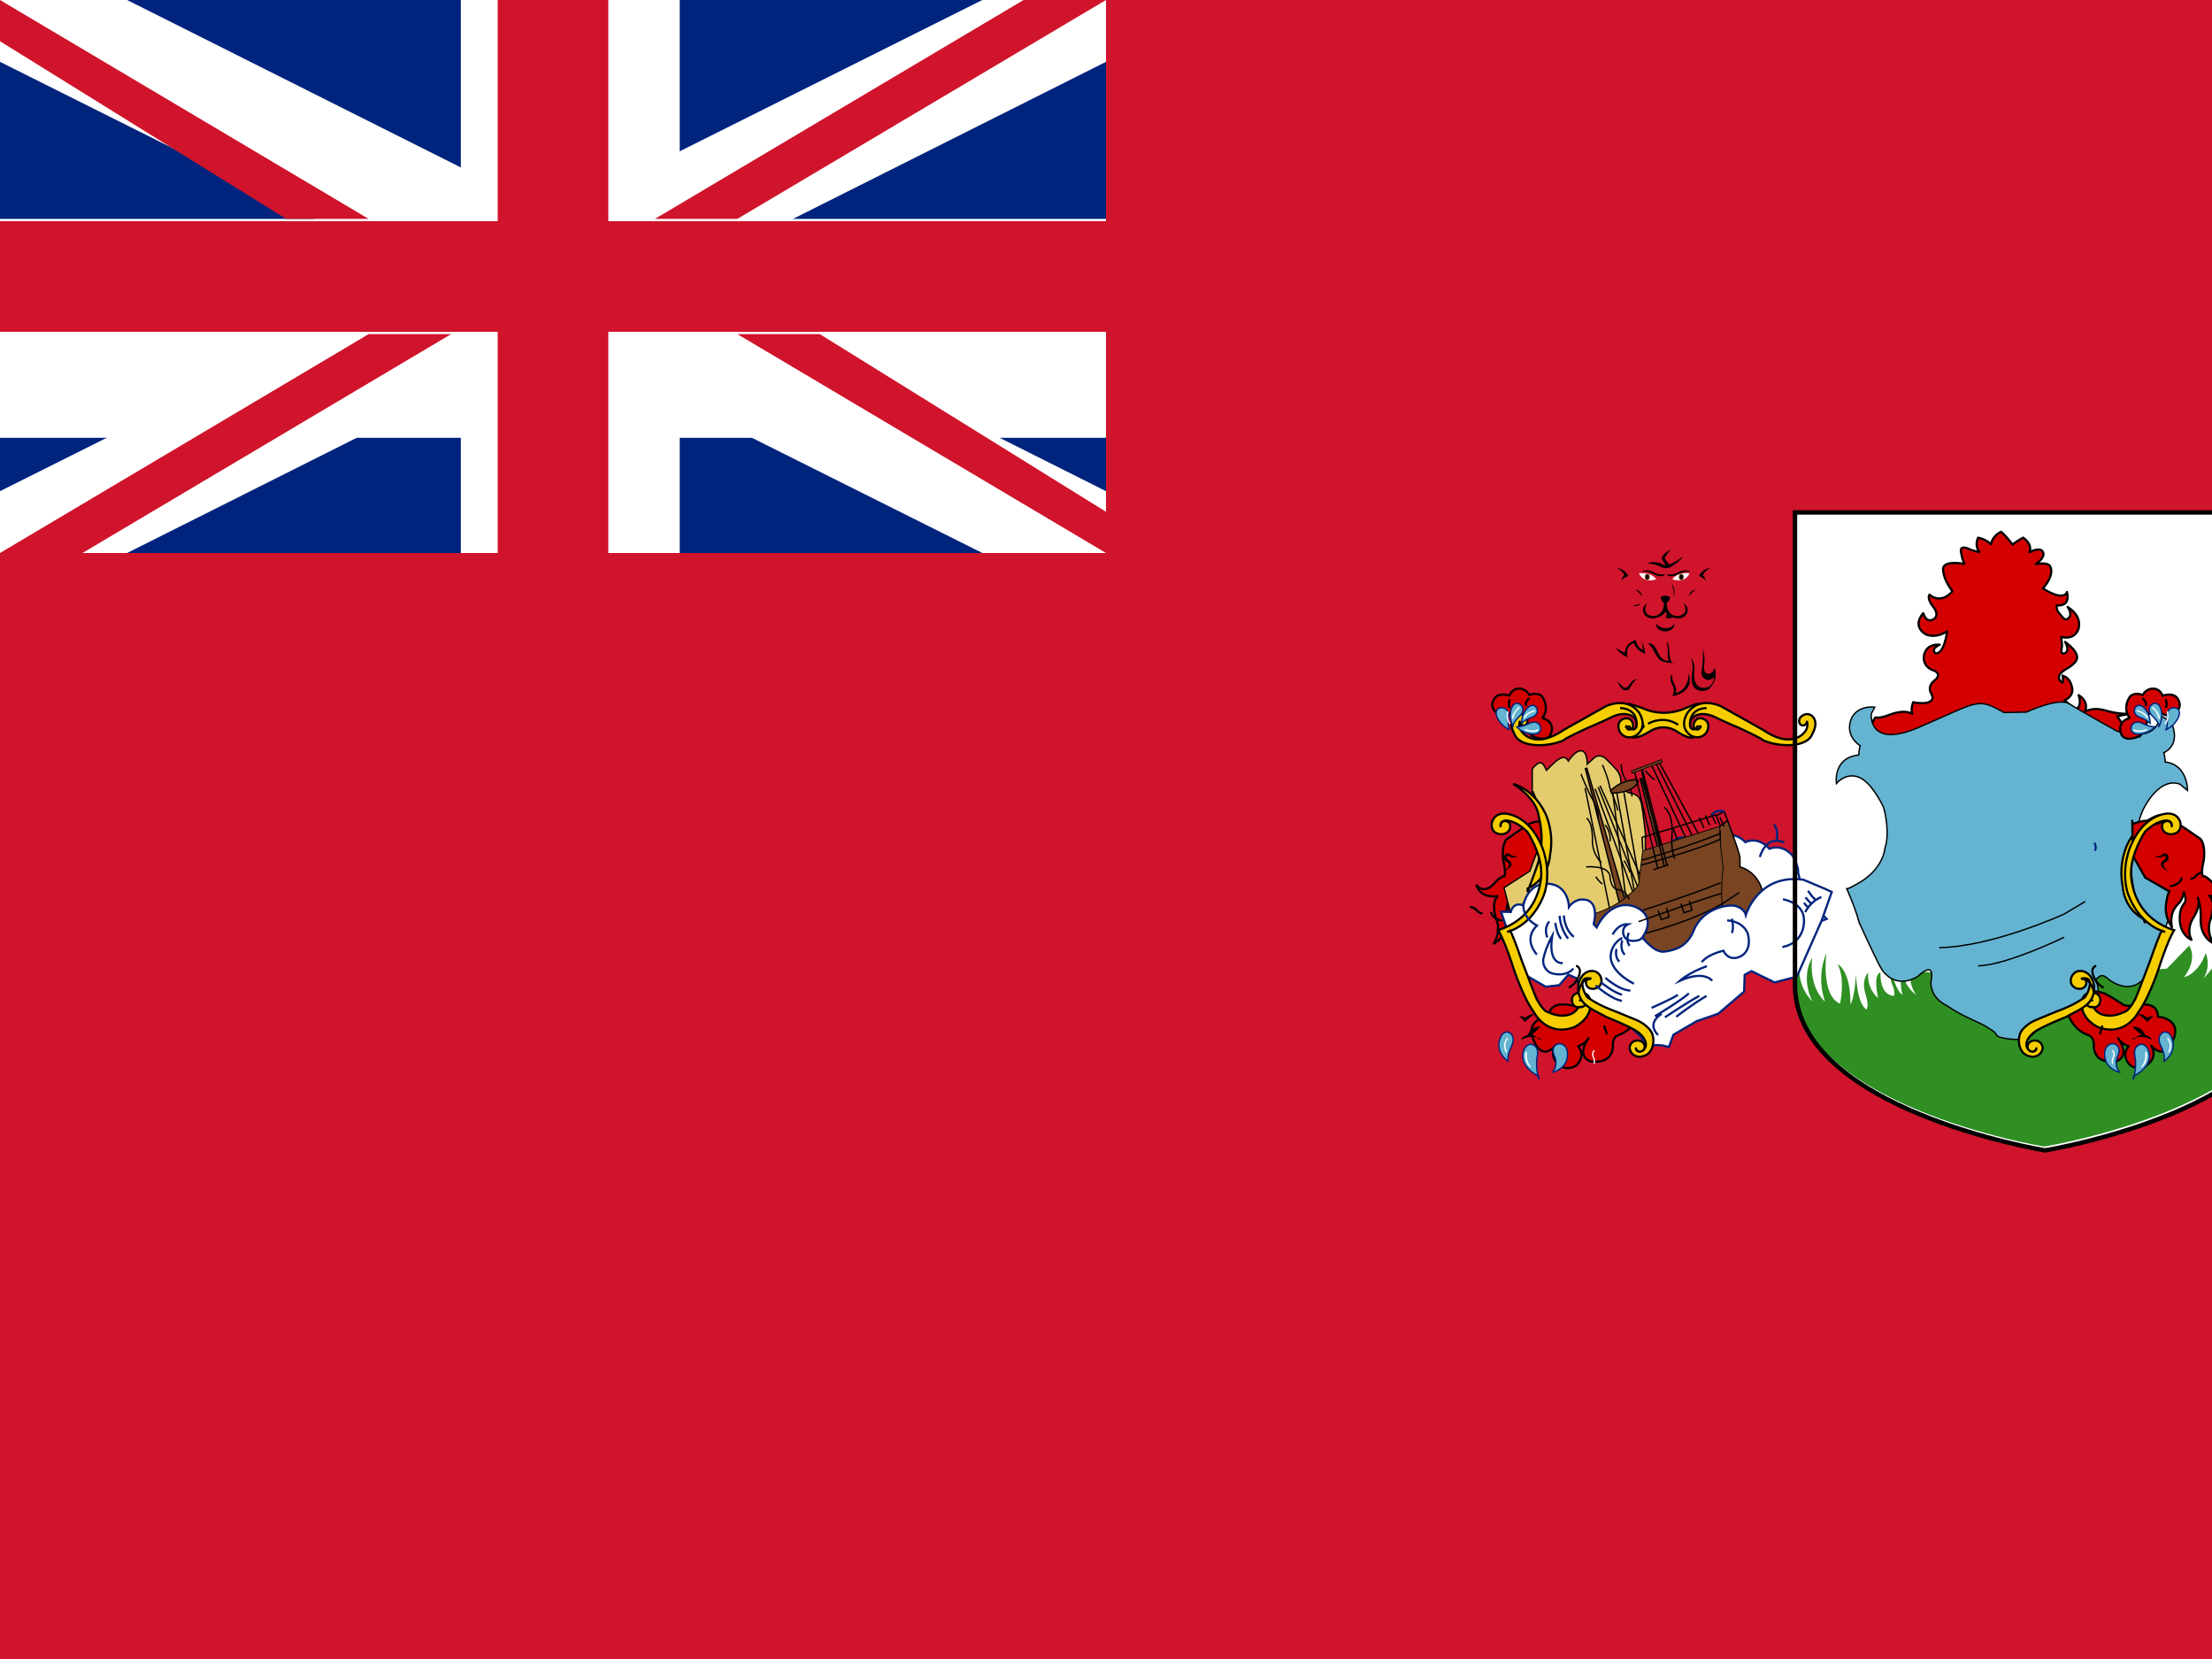 <svg xmlns="http://www.w3.org/2000/svg" height="480" width="640" version="1">
  <path fill="#cf142b" d="M0 0h640v480H0z"/>
  <path fill="#00247d" d="M0 0h320v160H0z"/>
  <path d="M0 0v17.888L284.224 160H320v-17.888L36.776 0H0zm320 0v17.888L36.776 160H0v-17.888L284.224 0H320z" fill="#fff"/>
  <path d="M133.333 0v160h63.334V0h-63.334zM0 63.333v63.334h320V63.333H0z" fill="#fff"/>
  <path d="M0 64v32h320V64H0zM144 0v160h32V0h-32zM0 160l106.667-63.333h23.86L23.86 160H0zM0 0l106.667 63.333h-23.86L0 11.926V0zm189.483 63.333L296.16 0H320L213.333 63.333h-23.86zM320 160l-106.667-63.333h23.86L320 148.076V160z" fill="#cf142b"/>
  <path d="M663.83 148.26v136.613c0 36.197-72.36 47.967-72.36 47.967s-72.368-11.76-72.368-47.967V148.26h144.72z" fill="#fff"/>
  <path d="M663.83 283.773c0 36.197-72.36 47.967-72.36 47.967s-72.368-11.76-72.368-47.967c0 0 0-2.916 1.472-4.673 0 0-.797 6.02 3.828 10.674 0 0-3.628-6.423-.08-12.736 0 0-1.316 8.122 3.748 12.786 0 0-2.79-6.636.36-14.033 0 0-1.666 12.104 3.947 14.617 0 0 1.614-6.966-.678-11.42 0 0 3.787 1.628 3.687 11.62 0 0 1.196-1.487 1.616-8.766 0 0 .16 8.323 3.03 10.263 0 0 .878-.844-.318-4.624s.618-6.106.797-6.026c0 0-.628 4.18 2.877 7.318 0 0-1.62-6.664.694-7.44 0 0-.438 6.66 3.948 6.797 0 0 .32-1.61-.638-3.418 0 0-.837-2.146-.2-3.787 0 0 1.396 6.033 3.31 6.878 0 0-1.167-2.96-.08-6.878 0 0 .24 4.19 3.987 6.918 0 0-2.47-3.243-1.494-6.81l24.102 1.18 12.48.696 37.442-2.647 6.46-6.66s2.66 3.64-1.476 9.13c0 0 3.99-.726 6.266-6.968 0 0 1.634 3.468-.6 7.28 0 0 4.428-4.424 6.066-9.46 0 0 1.716 4.864-2.472 10.092 0 0 3.748-1.247 6.343-6.796 0 0 1.277 3.343-2.362 8.066 0 0 6.78-3.6 6.68-11.04 0 0 2.83 4.1-.4 9.73 0 0 3.47-3.096 3.79-7.72 0 0 1.913 2.09-.16 7.84 0 0 4.226-3.98 4.864-8.283 0 0 .917 3.98-2.71 9.007 0 0 2.47-.603 4.824-6.61 0 0 .638 1.932-1.616 6.47 0 0 2.314-.402 3.868-4.826 0 0 .28 2.664-.398 6.027 0 0 1.794-1.166 2.193-6.193 0 0 1.002 1.648 1.02 3.698.016 2.062-.002.706-.002.706z" fill="#2f8f22"/>
  <path d="M616.67 206.436s-2.616.427-6.746-.667c-3.23-.986-4.636-.686-6.637 0 0 0 1.31-2.696-1.88-4.646 0 0 1.037 2.62-.398 3.843 0 0-.638.6-1.396-.304 0 0-1.116-1.146-2.292-2.03 0 0 2.71-.946 2.213-3.7-.6-2.764-1.974-3.116-2.77-3.467 0 0 .278 1.246 0 2.09 0 0-2.962-1.648 1.066-3.98 4.007-2.333 3.27-3.7 2.662-4.886-.718-1.186-2.263-2.492-3.01-2.966 0 0 .797 1.247.667 2.313-.14 1.066-1.966 1.76-1.696-.12.36-1.87-.02-1.66-.06-3.64 0 0 3.67 1.207 4.966-2.27 0 0 1.374-3.6-3.132-6.39 0 0 1.097 1.468.668 2.674 0 0-.966 1.81-2.093.342s-1.864-1.76-1.734-3.48c0 0 4.086.666 2.97-3.88 0 0-.668 2.967-6.96-1.024 0 0 3.447-3.64 2.112-6.394 0 0-.42-1.307-4.167-.643 0 0 3.26-2.06 1.874-3.8 0 0-.7-1.166-3.73.362 0 0 1.177-2.03-1.794-4.222 0 0-1.993 1.046-3.06 2.01 0 0-2.033-2.673-3.33-3.698 0 0-2.362.906-2.96 3.6 0 0-1.096-1.308-3.688-1.91 0 0-1.196 2.21.36 4.14 0 0-1.168-.04-3.27-.966 0 0-2.413-1.146-2.066.926.36 2.07.638 2.633 1.017 3.498 0 0-6.413-1.267-6.183 1.67.16 2.03.917 3.778 2.692 6.246 0 0-3.032 3.96-6.624.984 0 0-.897.966 1.037 3.498 0 0 1.934 2.13.34 3.48 0 0-2.134 1.707-3.17-1.61 0 0-3.46 3.438.618 6.072 0 0 2.613 1.488 6.284-.806 0 0-.817 6.694-3.37 6.327 0 0-1.636-1.126 1.216-2.472 0 0-3.967-.603-4.606 3.337 0 0-.49 3.066 2.97 4.162 0 0 2.672.966-.1 3.036 0 0-1.964 1.488-.677 3.7 0 0 1.636 2.432-2.363 2.673 0 0-2.113-.02-2.87-.3 0 0-.864 1.684-.268 3.396 0 0-1.936-1.442-6.342.164-4.406 1.697-4.067.47-4.426.964-.36.482-1.217 2.11-1.217 2.11s2.313 2.816 2.362 2.766c.04-.06-.438 3.217-.438 3.217l1.137.643 9.07-4.04 9.212-4.8 7.406.463 4.698 1.118 6.168.46 4.418-2.366h6.4l7.038 3.607 8.034 4.794 4.187.734 3.226-.172v-6.606l-1.67-2.364z" fill="#d40000" stroke="#000" stroke-width=".632" stroke-linejoin="round"/>
  <path d="M443.603 213.043s3.61 1.79 4.974-.382c0 0 1.916-3.648-2.288-4.914 0 0 2.287-2.746-.166-6.278 0 0-1.286-1.367-3.63-.36 0 0-.926-1.932-3.11-1.872 0 0-1.913-.03-2.67 2.08 0 0-2.633-1.084-4.098.484 0 0-2.423 2.714.967 4.866l2.432.222 2.392-1.106 2.67.766c.003 0-.686 2.704 2.336 6.608z" fill="#d40000" stroke="#000" stroke-width=".632" stroke-linejoin="round"/>
  <path d="M621.83 206.626c4.227-.398 6.72 3.17 6.72 3.17 2.216 6.198-2.49 7.973-2.49 7.973.36 1.166.4 2.692.4 2.692 6.617.806 6.46 8.244 6.46 8.244l-2.192-1.81c-3.828-1.488-7.776 1.77-10.606 7.238-2.83 6.47-1.476 8.042-.997 14.616.48 6.473 11.006 10.334 11.006 10.334s-4.984 12.827-8.214 21.07c-3.23 8.243-9.968 4.826-11.922 3.09-1.964-1.738-2.442-.773-3.43 0-.986.77 4.427 4.992-6.422 8.973-9.86 3.98-11.663 7.037-13.198 8.042-1.634 1.004-8.463.32-9.13-.624-.678-.844-.28-.844-2.83-2.413-2.663-1.668-6.86-2.936-11.666-6.227-4.706-2.292-4.686-6.228-4.646-6.83.04-.603 1.634-6.61-3.876-1.61-6.61 3.9-10.2-1.866-10.2-1.866-1.076-1.416-6.662-13.704-6.662-13.704-1.236-4.684-3.668-9.932-3.668-9.932.12-.04-.24.663 3.828-1.77 4.067-2.33 6.888-6.21 7.296-10.06 1.408-3.84.04-10.416-.478-11.743-.62-1.326-3.66-7.41-7.302-8.684-3.762-1.276-6.268 1.89-6.268 1.89s-1.168-7.44 6.46-8.244c0 0 .04-1.627.4-2.693 0 0-4.706-2.776-2.49-7.976 0 0 1.493-3.667 6.72-3.17l-1.022 1.936s-1.066 10.616 14.474 3.6c16.638-7.12 16.072-8.446 23.924-3.982l6.46-.12s9.33-4.317 12.32-2.46c2.99 1.867 13.766 7.888 13.766 7.888s10.407 3.903 12.44-3.296l-1.166-3.464z" fill="#64b4d1" stroke="#000" stroke-width=".399"/>
  <path stroke-miterlimit="10" d="M476.078 262.66s-.64-3.268-1.107-6.368c0 0-1.163-3.31.816-6.636l2.44-2.807s1.616-2.04 3.393-2.318c0 0 1.877-.066 2.066-.438.18-.382 2.233-3.76 7.117 0 0 0 1.667-2.493 3.96-2.916 0 0 2.683-.786 3.833 1.146 0 0 2.904-2.202 6.397 1.342 0 0 3.46-1.94 6.96 1.918 0 0 3.41-1.663 6.603 1.88 2.094 3.646 1.676 4.993 1.676 4.993l1.664 6.63 6.604 6.796-12.8 4.826h-6.74l-11.484 3.076-20.396 1.668-6.682-6.696 8.013-6.996z" fill="#fff" stroke="#00247d" stroke-width=".632"/>
  <path d="M467.84 286.647s-3.06.182-4.606.966c-1.666.784-2.76 1.628-4.646 2.774 0 0-.838 1.116-4.367.437 0 0-6.1-1.462-6.1 3.303 0 0-7.298.602-4.307 6.996 0 0 2.033 6.006 6.22 1.448 0 0-2.692 3.86 2.612 6.37 0 0 3.708.904 4.784-2.896 0 0 .6-1.608-.837-3.378 0 0 1.796-.362 3.06-2.292 0 0-3.827 4.838.36 6.68 0 0 6.26 1.32 6.66-4.168 0 0-.428-2.633 1.61-3.438 0 0 4.193-.966 6.107-6.64 0 0-6.028-3.21-6.443-6.06zm-12.32-48.107s-4.704-2.167-6.937 0c0 0-3.11-1.926-6.38 0 0 0-3.11 2.033-6.263 4.27 0 0-1.616 1.3-.967 6.388 0 0 .798 2.883.32 4.33 0 0-1.038-.204-3.11 2.263 0 0-2.633 3.048-4.946.368 0 0 .717 3.744 6.063 3.14 0 0-2.112 1.66-.278 6.912 0 0 1.366 3.016-.797 6.796 0 0 3.788-1.627 3.628-6.99 0 0-.32-3.016.797-6.148 0 0-1.116 1.938 1.476 6.072 0 0 1.993 2.976.36 6.07 0 0 3.747-1.366 3.388-6.91-.368-4.644-2.632-2.664-1.166-6.836 0 0 .36 2.142 1.476 3.222 1.116 1.08 2.662 2.89 1.964 6.906 0 0 2.233-2.776 1.714-6.63-.617-2.866-1.076-3.718-1.076-3.718l7.067-4.002 3.61-6.363.16-10.13z" fill="#d40000" stroke="#000" stroke-width=".632" stroke-linejoin="round"/>
  <path stroke-miterlimit="10" d="M434.796 266.37s-2.91-.2-3.39-2.464m-6.104-1.486s1.014-.04 1.932.884c0 0 .7 1.046 1.697.924" fill="none" stroke="#000" stroke-width=".632"/>
  <path d="M439.1 247.806s-1.613 0-2.36-.724c0 0-.88-.602-1.397.363 0 0-.797 1.367.678 1.97 0 0 1.836.926-1.076 2.776 0 0 3.47-1.247 2.074-2.936 0 0-1.616-1.086-.967-1.488 0 0 .16-.322.76.08.697.402 1.793.242 2.27-.04z"/>
  <path fill="#784421" stroke="#000" stroke-width=".399" d="M484.877 266.09l1.784-.603-11.668-40.264-.427.114z"/>
  <path d="M446.067 300.66s-2.76-1.647-6.024.263c0 0 .232-1.006 1.97-1.448 0 0 .94-2.664 3.672-2.413 0 0-1.076 1.286-2.612 2.373 0 0 1.616.166 1.994 1.224z"/>
  <path stroke-miterlimit="2.613" d="M436.368 307.064s-4.366-2.744-2.004-7.368c0 0 .688-1.327 2.004-1.066 0 0 2.72.844.698 4.616 0 0-1.077 2.443-.698 3.8zm8.862 4.343s-6.22-2.834-4.307-7.66c0 0 .692-1.63 1.97-1.608 0 0 2.4.12 1.92 3.317 0 0-.72 3.136.417 6.86z" fill="#64b4d1" stroke="#00247d" stroke-width=".399"/>
  <path d="M443.904 293.39s-1.87 1.38-2.63 2.306c0 0-.76-.946-1.766-1.618 0 0 1.148-.16 1.767.366 0 0 .964-.924 2.63-1.162z"/>
  <path stroke-miterlimit="2.613" d="M449.436 310.19s4.874-1.236 3.978-6.272c0 0-.48-2.2-2.642-1.9 0 0-2.487.636-.868 3.836 0 0 .967 2.286-.668 4.337z" fill="#64b4d1" stroke="#00247d" stroke-width=".399"/>
  <path stroke-miterlimit="2.613" d="M471.46 203.646s3.14.963 4.846 1.668c0 0 4.646 2.06 10.317 0 0 0 3.903-1.646 4.424-1.668l-2.99 4.663-.16 2.362 1.87 2.744s-1.12.463-4.47-1.698c0 0-3.71-2.866-8.136 0 0 0-2.42 1.64-4.464 1.698l2.87-3.206-1.106-2.888-3.02-3.667z" fill="#f6ce00" stroke="#000" stroke-width=".632"/>
  <path d="M461.32 304.174s.18-.24-.03-.347c0 0-.21-.09-.36.204 0 0-.607.807-.077 1.912 0 0 .407.766.21 1.666 0 0-.028.226.162.266 0 0 .172-.06.206-.226 0 0 .244-.78-.176-1.644 0 0-.608-1.186.076-1.82z" fill="#fff"/>
  <path d="M618.84 213.043s-3.61 1.79-4.974-.382c0 0-1.914-3.648 2.288-4.914 0 0-2.288-2.746.164-6.278 0 0 1.286-1.367 3.63-.36 0 0 .926-1.932 3.11-1.872 0 0 1.913-.03 2.67 2.08 0 0 2.633-1.084 4.098.484 0 0 2.422 2.714-.967 4.866l-2.433.222-2.393-1.106-2.67.766c-.002 0 .686 2.704-2.334 6.608z" fill="#d40000" stroke="#000" stroke-width=".632" stroke-linejoin="round"/>
  <path stroke-miterlimit="2.613" d="M491.048 210.21s-.09.723-.807.803c0 0-.748.242-1.184-.69 0 0-.06-.212-.062-.316-.06-.436-.2-1.69 1.166-2.714 0 0 2.214-1.81 6.44.382 0 0 3.36 1.608 6.662 2.976 0 0 6.98 3.218 6.7 3.46 0 0 2.63 1.326 6.668 1.487 0 0 6.602.402 7.834-3.468 0 0 1.776-2.936 0-4.806 0 0-.717-.844-1.897-.69-.496.067-1.043.296-1.67.91 0 0-.868 1.248.138 2.173 0 0 1.296.794 1.764-.884 0 0 .02-.12.06.03.026.097.318 1.377-.37 2.462 0 0-3.32 6.024-12.46-.182l-12.042-6.764s-6.04-3.097-9.66 1.748c0 0-2.91 4.02.838 6.666 0 0 2.79 1.668 4.646-.986 0 0 1.467-2.614-.836-3.76 0 0-2.013-.944-2.81 1.066-.798 2.01 1.664 2.633 1.773 1.106 0 0 .06-.343.12-.02z" fill="#f6ce00" stroke="#000" stroke-width=".632"/>
  <path stroke-miterlimit="2.613" d="M443.316 230.937v-7.64c0-.692.004-1.086.9-1.81.898-.723 1.866-1.87 3.23 1.39 0 0 2.692-2.836 3.69-3.268 0 0 1.664-1.328 2.63.602 0 0 1.436-2.172 2.672-2.716 0 0 2.692-1.76 2.81 3.6l2.096-1.932s1.614-1.326 3.41.483c0 0 3.06 2.966 3.468 3.8 0 0 .673.914.726 2.367 0 0-.008 1.623.83 2.628 0 0 .966.844 1.883 1.026 0 0 2.183.06 2.96 2.11 0 0 .36-.366 1.436 9.473v17.912l-12.082 14.416-19.378-6.66-7.716-3.196-1.734-6.668 7.476-4.826 4.068-10.978-1.316-7.72-1.867-4.403z" fill="#e4cb6e" stroke="#000" stroke-width=".399"/>
  <path d="M496.71 240.446l.917-1.367 2.193-1.69s3.36 8.79 3.61 10.708v2.728s6.023 1.282 6.9 9.002l-4.146 7.64-6.6-3.62-1.873-1.366v-22.036z" fill="#784421" stroke="#000" stroke-width=".399"/>
  <path d="M436.166 300.797s.24-.317.076-.462c0 0-.104-.16-.387.21 0 0-1.32 1.477-.27 3.748 0 0 .12.324.33.218 0 0 .18-.09.014-.36 0 0-.94-1.87.24-3.363z" fill="#fff"/>
  <path stroke-miterlimit="10" d="M464.76 299.314s.198-.683-.28-1.407c0 0-.318-.623-.2-1.207" fill="none" stroke="#000" stroke-width=".632"/>
  <path stroke-miterlimit="10" d="M469.06 221.106s.017 1.886.666 3.273c.638 1.386 2.366 3.786 2.476 6.082" fill="none" stroke="#000" stroke-width=".399"/>
  <path d="M604.626 286.647s3.06.182 4.606.966c1.666.784 2.76 1.628 4.646 2.774 0 0 .837 1.116 4.366.437 0 0 6.102-1.462 6.102 3.303 0 0 7.297.602 4.306 6.996 0 0-2.033 6.006-6.22 1.448 0 0 2.692 3.86-2.612 6.37 0 0-3.708.904-4.784-2.896 0 0-.6-1.608.837-3.378 0 0-1.796-.362-3.06-2.292 0 0 3.826 4.838-.36 6.68 0 0-6.262 1.32-6.662-4.168 0 0 .43-2.633-1.61-3.438 0 0-4.192-.966-6.106-6.64 0 0 6.028-3.21 6.443-6.06z" fill="#d40000" stroke="#000" stroke-width=".632" stroke-linejoin="round"/>
  <path stroke-miterlimit="10" fill="none" stroke="#000" stroke-width=".399" d="M466.643 229.46l4.978 40.18m-3.828-40.268l6.683 37.463m-4.636-37.627l6.43 37.144"/>
  <path fill="#784421" stroke="#000" stroke-width=".399" d="M469.01 263.146l1.782-.603-11.66-40.266-.427.116z"/>
  <path stroke-miterlimit="10" fill="none" stroke="#000" stroke-width=".399" d="M462.407 227.723l11.776 29.762m-12.662-29.271l11.366 31.08"/>
  <path d="M442.967 308.642s-1.366-1.31-1.176-3.66c0 0 .08-.6-.17-.67 0 0-.268-.112-.307.47 0 0-.38 2.464 1.276 3.86 0 0 .11.142.294.1 0 0 .196-.042.083-.2z" fill="#fff"/>
  <path stroke-miterlimit="10" fill="none" stroke="#000" stroke-width=".399" d="M462.938 227.32l12.14 27.14m-16.46-26.464l7.446 36.66"/>
  <path stroke-miterlimit="2.613" d="M620.63 266.09c-6.32-3.018-6.486-9.713-6.486-9.713-1.286-6.666 1.316-11.942 1.316-11.942 3.44-7.268 9.333-8.62 9.333-8.62s-6.773 4.006-7.388 9.404c0 0-1.266 4.662-.638 9.046.717 4.493.448 3.347 1.666 6.816l2.207 6.01z" fill="#f6ce00" stroke="#000" stroke-width=".632"/>
  <path d="M497.627 239.08l-22.347 7.066-1.22 9.966c-6.302 7.682-16.078 9.046-16.078 9.046l8.384 8.927 16.11 3.378 8.462-6.614 7.666-7.077c-.798-3.78-.36-9.39-.36-9.39 0-.946.36-3.167.36-3.167s-1.316-9.087-.967-12.224z" fill="#784421" stroke="#000" stroke-width=".243"/>
  <path stroke-miterlimit="10" d="M474.368 263.69s14.718-4.697 23.494-8.287m-30.669 16.677s18.362-3.32 31.28-10.677l4.746-3.206" fill="none" stroke="#000" stroke-width=".399"/>
  <path stroke-miterlimit="10" d="M603.33 260.826l-6.106 3.634s-20.636 9.47-36.17 9.722m36.166-2.992s-16.786 8.127-24.836 8.248" fill="none" stroke="#000" stroke-width=".399"/>
  <path d="M617.046 238.44s4.706-2.167 6.938 0c0 0 3.11-1.926 6.38 0 0 0 3.11 2.033 6.263 4.27 0 0 1.616 1.3.967 6.388 0 0-.797 2.883-.32 4.33 0 0 1.038-.204 3.112 2.263 0 0 2.63 3.048 4.944.368 0 0-.72 3.744-6.066 3.14 0 0 2.113 1.66.28 6.912 0 0-1.366 3.016.797 6.796 0 0-3.79-1.627-3.63-6.99 0 0 .32-3.016-.796-6.148 0 0 1.116 1.938-1.476 6.072 0 0-1.993 2.976-.368 6.07 0 0-3.748-1.366-3.39-6.91.36-4.644 2.632-2.664 1.167-6.836 0 0-.36 2.14-1.476 3.222-1.117 1.08-2.662 2.89-1.964 6.906 0 0-2.233-2.776-1.716-6.63s1.077-3.718 1.077-3.718l-7.068-4.002-3.61-6.363-.16-10.13z" fill="#d40000" stroke="#000" stroke-width=".632" stroke-linejoin="round"/>
  <path stroke-miterlimit="10" d="M437.1 263.87s.667-3.118 3.648-1.89c0 0 1.017-6.108 6.46-6.29 6.442-.18 6.74 6.31 6.74 6.67 0 0 1.6-2.366 4.27-2.082 0 0 4.602-.27 2.888 7.118l.87.927s3.616-8.264 10.763-6.083c0 0 7.067 2.16 2.462 8.987 0 0 3.483 4.624 6.436 4.1 2.964-.42 6.686-1.326 8.616-6.613 2.93-6.187 9.76-6.97 11.484-6.67 1.734.302 3.104 1.428 3.387 2.666 0 0 3.61-12.06 16.69-10.167l6.202 2.616 1.974.904-2.94 8.304-7.17 16.2-6.44 1.674-6.682-3.267-1.974 1.068-.16 4.862-7.496 6.396-6.204 2.144-6.742 3.92-1.336 3.606s-3.17-1.336-6.76 0l-1.184-2.9-3.36-3.198-13.01-6.138-2.36-7.68-2.376-1.06-2.66 3.046-3.886.463-6.802-3.92-6.16-17.794z" fill="#fff" stroke="#00247d" stroke-width=".632"/>
  <path stroke-miterlimit="2.613" d="M493.76 204.88s-4.966-.22-4.787 4.927" fill="none" stroke="#000" stroke-width=".632"/>
  <path stroke-miterlimit="2.613" d="M626.426 269.666c-8.643-2.664-11.006-11.942-11.006-11.942-1.764-6.967 1.077-13.068 1.077-13.068 3.948-9.27 10.627-9.27 10.627-9.27 3.36-.09 3.76 2.776 3.76 2.776.317 2.03-1.108 2.764-1.108 2.764-2.293 1.247-3.738-.442-3.738-.442-.967-1.247-.22-2.362-.22-2.362.688-.826 1.716-.463 1.716-.463.892.276.797 1.39.797 1.39.006.03.026.03.026.03.04-.01.026-.024.026-.024s.2-1.367-1.137-1.608c0 0-2.6-.663-6.66 3.237 0 0-4.018 6.127-4.01 11.762 0 0-.607 12.466 12.472 16.682 0 0-1.406 2.02-3.887 9.317 0 0-2.81 9.38-6.496 14.46 0 0-3.667 7.233-11.622 4.278 0 0-4.736-2.08-4.724-6.62 0 0-.33-3.136 2.612-3.377 0 0 2.782-.21 2.76 2.17 0 0 .076 2.68-2.96 1.992 0 0-1.06-.226-.866-1.267 0 0 .17-.936 1.46-.628 0 0 .04.006.046-.016 0 0 .014-.022-.03-.036 0 0-.496-.222-1.02-.04 0 0-.468.167-.606.89 0 0-.03.687.6.92 0 0 .763.27 1.36.21 0 0 .806 1.624 2.626 2.174 2.634.766 4.62.027 6.898-.992 1.39-1.108 2.288-3.046 2.667-3.62.27-.476 2.602-6.7 4.366-11.32 0 0 1.636-4.846 2.76-7.378l.48-.994z" fill="#f6ce00" stroke="#000" stroke-width=".632"/>
  <path stroke-miterlimit="2.613" d="M602.038 283.17s1.614-.22 1.614 1.22c0 0-.098 2.104-2.66 1.644 0 0-2.628-.663-1.63-3.378 0 0 .697-1.99 2.99-1.703 0 0 2.317.106 3.334 3.272 0 0 .777 2.67-.663 4.96-1.486 2.668-6.244 4.238-7.067 4.982 0 0-7.268 2.866-9.436 4.488 0 0-3.324 2.468-1.863 4.766 0 0 .668.876 1.42.876 0 0 .973.046 1.137-.96 0 0 .006-.02-.01-.046 0 0-.016 0-.02.026 0 0-.07.608-.698.834 0 0-.708.366-1.46-.272 0 0-.788-.764-.13-1.926 0 0 .862-1.443 2.87-.69 0 0 1.77.876 1.043 2.766 0 0-.66 1.73-2.782 1.724 0 0-1.607-.063-2.634-1.13-1.603-1.68-1.69-4.964-.277-6.647 0 0 1.336-1.8 4.017-2.896 1.663-.636 4.486-1.91 7.636-3.106 2.144-.84 4.108-1.848 6.383-3.368 0 0 1.137-1.266 1.466-3.438 0 0 .313-1.628-.68-1.986 0 0-.603-.226-1.066-.16 0 0-.014 0-.018.01 0 0-.024.024.032.016z" fill="#f6ce00" stroke="#000" stroke-width=".632"/>
  <path stroke-miterlimit="2.613" d="M602.173 283.16s1.784-.323 2.9 1.8c0 0 .668 1.366.764 2.167m.683-7.684s-1.788.31-.868 2.838c.867 2.384 2.478 3.166 2.966 3.497" fill="none" stroke="#000" stroke-width=".632"/>
  <path stroke-miterlimit="2.613" d="M471.468 210.208s.088.724.806.806c0 0 .76.24 1.186-.69 0 0 .06-.213.062-.316.06-.436.2-1.69-1.167-2.714 0 0-2.213-1.81-6.44.382 0 0-3.36 1.608-6.662 2.976 0 0-6.98 3.217-6.698 3.468 0 0-2.632 1.327-6.66 1.488 0 0-6.602.402-7.834-3.467 0 0-1.773-2.937 0-4.807 0 0 .72-.844 1.9-.688.494.066 1.04.293 1.67.91 0 0 .867 1.247-.14 2.17 0 0-1.296.796-1.764-.883 0 0-.02-.12-.06.03-.026.097-.32 1.377.37 2.463 0 0 3.318 6.023 12.46-.183l12.04-6.764s6.042-3.096 9.66 1.76c0 0 2.91 4.02-.837 6.664 0 0-2.792 1.67-4.646-.986 0 0-1.466-2.614.837-3.76 0 0 2.014-.944 2.812 1.067.797 2.01-1.666 2.633-1.774 1.106 0 0-.06-.343-.12-.022zm-29.482 46.882c6.32-3.018 6.486-9.713 6.486-9.713 1.287-6.666-1.316-11.942-1.316-11.942-3.44-7.268-9.333-8.62-9.333-8.62s6.774 4.006 7.39 9.404c0 0 1.266 4.662.637 9.046-.72 4.493-.46 3.347-1.666 6.816l-2.208 6.01z" fill="#f6ce00" stroke="#000" stroke-width=".632"/>
  <path stroke-miterlimit="2.613" d="M468.746 204.88s4.966-.22 4.786 4.927" fill="none" stroke="#000" stroke-width=".632"/>
  <path stroke-miterlimit="2.613" d="M436.08 269.666c8.643-2.664 11.006-11.942 11.006-11.942 1.764-6.967-1.077-13.068-1.077-13.068-3.947-9.27-10.626-9.27-10.626-9.27-3.36-.09-3.76 2.776-3.76 2.776-.317 2.03 1.108 2.764 1.108 2.764 2.292 1.247 3.738-.442 3.738-.442.967-1.247.22-2.362.22-2.362-.69-.826-1.716-.463-1.716-.463-.892.276-.797 1.39-.797 1.39-.006.03-.026.03-.026.03-.04-.01-.024-.024-.024-.024s-.2-1.367 1.136-1.608c0 0 2.602-.663 6.662 3.237 0 0 4.017 6.127 4.007 11.762 0 0 .61 12.466-12.47 16.682 0 0 1.406 2.02 3.888 9.317 0 0 2.81 9.38 6.494 14.46 0 0 3.668 7.233 11.622 4.278 0 0 4.737-2.08 4.726-6.62 0 0 .328-3.136-2.612-3.377 0 0-2.782-.21-2.762 2.17 0 0-.076 2.68 2.96 1.992 0 0 1.063-.226.868-1.267 0 0-.17-.936-1.46-.628 0 0-.04.006-.046-.016 0 0-.016-.022.03-.036 0 0 .494-.222 1.018-.04 0 0 .47.167.606.89 0 0 .03.687-.698.92 0 0-.763.27-1.36.21 0 0-.806 1.624-2.626 2.174-2.633.766-4.62.027-6.898-.992-1.39-1.108-2.288-3.046-2.667-3.62-.268-.476-2.6-6.7-4.366-11.32 0 0-1.636-4.846-2.76-7.378l-.48-.994z" fill="#f6ce00" stroke="#000" stroke-width=".632"/>
  <path stroke-miterlimit="2.613" d="M460.468 283.17s-1.616-.22-1.616 1.22c0 0 .1 2.104 2.662 1.644 0 0 2.627-.663 1.63-3.378 0 0-.698-1.99-2.99-1.703 0 0-2.318.106-3.336 3.272 0 0-.778 2.67.663 4.96 1.486 2.668 6.243 4.238 7.067 4.982 0 0 7.267 2.866 9.436 4.488 0 0 3.324 2.468 1.864 4.766 0 0-.67.876-1.422.876 0 0-.972.046-1.136-.96 0 0-.006-.02.01-.046 0 0 .016 0 .02.026 0 0 .07.608.698.834 0 0 .708.366 1.46-.272 0 0 .787-.764.13-1.926 0 0-.863-1.443-2.872-.69 0 0-1.77.876-1.04 2.766 0 0 .646 1.73 2.78 1.724 0 0 1.606-.063 2.634-1.13 1.603-1.68 1.69-4.964.277-6.647 0 0-1.337-1.8-4.02-2.896-1.662-.636-4.484-1.91-7.636-3.106-2.144-.84-4.107-1.848-6.383-3.368 0 0-1.136-1.266-1.466-3.438 0 0-.314-1.628.678-1.986 0 0 .603-.226 1.066-.16 0 0 .016 0 .02.01 0 0 .024.024-.032.016z" fill="#f6ce00" stroke="#000" stroke-width=".632"/>
  <path stroke-miterlimit="2.613" d="M460.333 283.16s-1.786-.323-2.9 1.8c0 0-.66 1.366-.766 2.167m-.681-7.686s1.787.31.867 2.838c-.868 2.383-2.478 3.164-2.967 3.496m22.936-76.36s4.32-2.706 8.733.29" fill="none" stroke="#000" stroke-width=".632"/>
  <path stroke-miterlimit="2.613" d="M462.36 236.943s.6-2.412-2.162-6.636c0 0-1.796-3.86-2.762-6.332m6.221-2.664s1.667 3.794 2.093 6.493c0 0 1.932 4.76 2.342 6.726" fill="none" stroke="#000" stroke-width=".399"/>
  <path stroke-miterlimit="10" d="M464.444 238.697s1.624 1.76 1.44 4.704m-6.824-6.674s1.796.866 1.677 6.63c0 0-.18 3.478 2.61 6.227m-4.429 1.226s6.616-.613 6.926 2.846c0 0 .12 3.317 2.033 3.68 0 0 2.867.27 3.436 2.926m-9.626-6.61s.987 1.478 1.944 2.11m6.263-6.76s1.427 2.163 1.696 3.43m4.486-29.466s1.316 1.79 2.692 2.634m2.671 7.961s2.79 1.368 2.313 8.406c0 0-.36 4.126.798 6.38" fill="none" stroke="#000" stroke-width=".399"/>
  <path d="M466.09 228.796l.178.663s6.004.21 7.706-3.197l-.29-.664s-4.366-.222-7.696 3.186z" fill="#784421" stroke="#000" stroke-width=".399"/>
  <path stroke-miterlimit="10" d="M474.116 266.643s17.307-6.16 23.977-8.168" fill="none" stroke="#000" stroke-width=".399"/>
  <path fill="#784421" stroke="#000" stroke-width=".243" d="M472.26 223.724l-.202-.668 8.66-3.267.202.672z"/>
  <path stroke-miterlimit="10" fill="none" stroke="#000" stroke-width=".399" d="M472.986 223.448l6.682 27.866m-4.697-28.229l6.61 27.727m-6.402-28.148l7.118 27.626m-4.326-28.686l9.702 20.66m-8.419-21.147l10.347 20.64m-9.397-20.901l11.192 20.334m-13.012 10.446l4.392-1.447m-7.717-1.309s12.873-3.76 22.616-7.69m-22.789 9.1s16.316-4.317 22.788-7.467M479.764 263.447l.864 2.613 2.336-.747-.798-2.69m4.197-1.163l.866 2.612 2.336-.747-.798-2.69m-13.466-14.71l-.202-3.636 21.392-6.496 1.167 2.976M484.16 239.846l1.166 3.122m6.314-6.393l1.36 2.97m.412-3.608l1.274 2.81m.42-3.326l1.34 2.936"/>
  <path stroke-miterlimit="10" fill="none" stroke="#000" stroke-width=".399" d="M496.47 236.104l2.363-1.327.997 2.613M497.627 236.462l1.198 2.706"/>
  <path stroke-miterlimit="10" d="M444.676 276.173s-4.187-4.24 0-8.393c0 0-4.646-2.223-3.827-6.8m11.304 17.662s-4.336.69-3.06-7.862c0 0-1.796 3.347-2.413 6.067-.464 1.288-.168 3.367 1.678 4.49.733.46 4.62 1.462 6.877-1.113m-6.937-13.611s-1.764 1.63-.608 4.616m2.331-4.223s.21 2.896 1.646 4.624m-.406-6.669s-.012 3.407 2.44 6.618m-1.22-6.696s.024 3.83 2.866 6.183m11.246-.674s1.434-3.137 4.464-2.986c0 0-1.466.663-1.436 2.13 0 0-.18 2.423 2.42 2.664 0 0 2.096.273 3.14-.873" fill="none" stroke="#00247d" stroke-width=".632"/>
  <path stroke-miterlimit="10" d="M472.746 284.617s-7.446-3.498-6.67-8.634c0 0 .3-3.076 3.308-4.624m-1.672 3.196s-.668 2.172.808 3.68m.866-6.167s-.897 2.382.698 4.162m1.196-6.32s-1.076 1.972.21 3.76m-6.998 9.26s4.067 3.628 7.237 3.668m-8.623-2.443s3.8 3.076 6.177 3.63m-7.613-2.669s4.7 4.136 7.613 4.437m11.497 3.8s-4.618 2.49-1.038 6.12m-1.892-7.863s6.233-2.746 7.606-3.77m-6.621 6.187s7.666-4.616 9.808-6.61m-6.922 6.911s6.46-4.312 9.93-6.182m-6.663 6.031s4.466-3.498 8.763-6.03m1.626-4.374s-2.183-3.197-9.36 0c0 0 2.63-2.388 7.836-4.24m7.246-13.733s.688 2.692-.04 4.16" fill="none" stroke="#00247d" stroke-width=".632"/>
  <path stroke-miterlimit="10" d="M492.364 278.376s1.496-2.202 6.293-3.287c0 0 1.024 2.663 3.978 1.99 0 0 4.466-.876 3.11-6.76 0 0-.927-3.66-6.016-4.01m16.137-6.118s6.173.93 6.084 6.162c0 0 .418 6.333-6.26 7.67m6.616-10.122s1.42-3.088 4.69-4.366m-3.861-1.808s1.413 2.266 2.38 2.696m-3.119-.786s1.332 1.627 1.78 1.9m-2.212-.332s.7 1.036 1.323 1.362m-27.939-26.846s1.007-1.633 3.61-.94m10.217 13.188s1.686-6.612 7.118-4.17m-2.244-.641s.67-3.06-.807-4.6M606 243.844s.706 1.26.102 2.29" fill="none" stroke="#00247d" stroke-width=".632"/>
  <path stroke-miterlimit="2.613" d="M617.246 311.397s6.22-2.836 4.306-7.66c0 0-.69-1.63-1.97-1.608 0 0-2.398.12-1.918 3.316 0 0 .72 3.137-.417 6.86z" fill="#64b4d1" stroke="#00247d" stroke-width=".399"/>
  <path d="M619.498 308.642s1.367-1.31 1.176-3.66c0 0-.08-.6.17-.67 0 0 .268-.113.308.47 0 0 .38 2.463-1.276 3.86 0 0-.113.14-.296.1 0 0-.196-.042-.082-.2z" fill="#fff"/>
  <path stroke-miterlimit="2.613" d="M626.097 307.064s4.366-2.744 2.003-7.368c0 0-.688-1.327-2.003-1.066 0 0-2.722.844-.6 4.616 0 0 1.078 2.443.6 3.8z" fill="#64b4d1" stroke="#00247d" stroke-width=".399"/>
  <path d="M627.188 300.796s-.24-.316-.076-.462c0 0 .106-.16.388.21 0 0 1.322 1.478.27 3.748 0 0-.12.324-.328.22 0 0-.18-.092-.016-.363 0 0 .942-1.87-.24-3.364z" fill="#fff"/>
  <path stroke-miterlimit="2.613" d="M613.028 310.19s-4.874-1.236-3.978-6.272c0 0 .48-2.2 2.642-1.9 0 0 2.487.636.868 3.836 0 0-.967 2.286.668 4.337z" fill="#64b4d1" stroke="#00247d" stroke-width=".399"/>
  <path d="M611.144 304.174s-.18-.24.03-.347c0 0 .21-.09.36.204 0 0 .607.807.077 1.912 0 0-.406.766-.208 1.666 0 0 .027.226-.163.266 0 0-.173-.06-.207-.226 0 0-.243-.78.176-1.644 0 0 .607-1.186-.076-1.82z" fill="#fff"/>
  <path d="M616.627 300.66s2.76-1.647 6.024.263c0 0-.232-1.006-1.97-1.448 0 0-.94-2.664-3.672-2.413 0 0 1.077 1.286 2.612 2.373 0 0-1.616.166-1.993 1.224zm2.033-7.27s1.87 1.38 2.63 2.306c0 0 .76-.946 1.767-1.618 0 0-1.148-.16-1.767.366 0 0-.966-.924-2.63-1.162z"/>
  <path stroke-miterlimit="10" d="M607.716 299.314s-.2-.683.28-1.407c0 0 .318-.623.2-1.207m19.676-40.33s2.912-.2 3.39-2.464m6.104-1.486s-1.014-.04-1.93.884c0 0-.7 1.046-1.698.924" fill="none" stroke="#000" stroke-width=".632"/>
  <path d="M623.466 247.806s1.616 0 2.363-.724c0 0 .877-.602 1.396.363 0 0 .798 1.367-.677 1.97 0 0-1.836.926 1.076 2.776 0 0-3.47-1.247-2.073-2.936 0 0 1.613-1.086.966-1.488 0 0-.16-.322-.767.08-.6.402-1.796.242-2.273-.04z"/>
  <path stroke-miterlimit="2.613" d="M626.626 211.188s.684-.93.404-3.726 2.147-3.116 3.08-2.313c0 0 .964.836.077 2.608-.612 1.022-1.33 2.347-3.66 3.43z" fill="#64b4d1" stroke="#00247d" stroke-width=".399"/>
  <path d="M626.438 209.102s.91-.978.476-3.1c0 0-.003-.21.117-.224 0 0 .22-.066.268.163 0 0 .49 2.264-.638 3.494 0 0-.187.18-.313 0 0 0-.137-.13 0-.322z" fill="#fff"/>
  <path stroke-miterlimit="2.613" d="M624.76 210.172s-.07-1.127-2.018-3.04c-1.947-1.916-.346-3.68.846-3.664 0 0 1.236.02 1.68 1.9.267 1.09.474 2.692-.607 4.804z" fill="#64b4d1" stroke="#00247d" stroke-width=".399"/>
  <path d="M624.448 207.723s.036-1.38-1.728-2.82c0 0-.143-.168-.06-.267 0 0 .13-.187.3-.042 0 0 1.898 1.62 1.944 3.177 0 0-.02.27-.24.204 0 0-.193-.017-.216-.26z" fill="#fff"/>
  <path stroke-miterlimit="2.613" d="M622.107 209.326s-.61-.918-2.913-1.77c-2.406-.864-1.766-2.964-.743-3.404 0 0 1.06-.46 2.176.947.66.814 1.43 1.99 1.482 4.228z" fill="#64b4d1" stroke="#00247d" stroke-width=".399"/>
  <path d="M621.063 207.638s-.646-1.266-2.748-1.82c0 0-.2-.09-.163-.206 0 0 .04-.226.266-.167 0 0 2.367.667 3.094 2.062 0 0 .094.262-.13.284 0 .002-.183.07-.307-.142z" fill="#fff"/>
  <path stroke-miterlimit="2.613" d="M623.613 210.244s-1.12.316-3.696-.927c-2.674-1.242-3.702.92-3.26 2.076 0 0 .47 1.197 2.464.987 1.162-.122 2.693-.423 4.483-2.136z" fill="#64b4d1" stroke="#00247d" stroke-width=".399"/>
  <path d="M617.626 211.066s1.168.72 3.286-.1c0 0 .216-.04.26.076 0 0 .097.208-.113.284 0 0-2.264.898-3.702.11 0 0-.22-.163-.066-.31 0 0 .112-.162.333-.06z" fill="#fff"/>
  <path stroke-miterlimit="2.613" d="M619.846 202.107s1.286.623.987 2.13" fill="none" stroke="#000" stroke-width=".632"/>
  <path stroke-miterlimit="10" d="M626.628 202.318s.603 1.692-.062 2.46" fill="none" stroke="#000" stroke-width=".632"/>
  <path stroke-miterlimit="2.613" d="M436.818 211.188s-.684-.93-.406-3.726c.28-2.796-2.146-3.116-3.08-2.313 0 0-.964.836-.077 2.608.612 1.022 1.33 2.347 3.662 3.43z" fill="#64b4d1" stroke="#00247d" stroke-width=".399"/>
  <path d="M436.906 209.102s-.91-.978-.476-3.1c0 0 .003-.21-.117-.224 0 0-.22-.066-.268.163 0 0-.49 2.264.638 3.494 0 0 .187.18.313 0 0 0 .138-.13 0-.322z" fill="#fff"/>
  <path stroke-miterlimit="2.613" d="M437.692 210.172s.072-1.127 2.02-3.04c1.946-1.916.346-3.68-.847-3.664 0 0-1.236.02-1.68 1.9-.267 1.09-.474 2.692.607 4.804z" fill="#64b4d1" stroke="#00247d" stroke-width=".399"/>
  <path d="M437.896 207.723s-.036-1.38 1.728-2.82c0 0 .143-.168.06-.267 0 0-.13-.187-.3-.042 0 0-1.898 1.62-1.944 3.177 0 0 .02.27.24.204 0 0 .192-.017.216-.26z" fill="#fff"/>
  <path stroke-miterlimit="2.613" d="M440.236 209.326s.61-.918 2.913-1.77c2.404-.864 1.764-2.964.742-3.404 0 0-1.06-.46-2.174.947-.66.814-1.43 1.99-1.482 4.228z" fill="#64b4d1" stroke="#00247d" stroke-width=".399"/>
  <path d="M441.29 207.638s.646-1.266 2.748-1.82c0 0 .2-.09.163-.206 0 0-.04-.226-.264-.167 0 0-2.367.667-3.094 2.062 0 0-.093.262.132.284 0 .002.182.07.306-.142z" fill="#fff"/>
  <path stroke-miterlimit="2.613" d="M438.73 210.244s1.12.316 3.696-.927c2.674-1.242 3.702.92 3.26 2.076 0 0-.47 1.197-2.464.987-1.16-.122-2.692-.423-4.482-2.136z" fill="#64b4d1" stroke="#00247d" stroke-width=".399"/>
  <path d="M444.717 211.066s-1.168.72-3.286-.1c0 0-.216-.04-.26.076 0 0-.096.208.114.284 0 0 2.264.898 3.7.11 0 0 .22-.163.066-.31 0 0-.11-.162-.333-.06z" fill="#fff"/>
  <path stroke-miterlimit="2.613" d="M442.497 202.107s-1.286.623-.987 2.13" fill="none" stroke="#000" stroke-width=".632"/>
  <path stroke-miterlimit="10" d="M436.816 202.318s-.603 1.692.062 2.46" fill="none" stroke="#000" stroke-width=".632"/>
  <path d="M492.633 187.69s.816 2.327.463 4.434c-.314 1.886.116 2.372.796 2.746.69.322 1.966-.243 2.12-1.72 0 0 1.614 3.16-1.626 6.277 0 0-2.268 1.388-4.17-.467-.676-.663-.973-2.468-.644-4.132 0 0 .494-2.27-.33-4.6 0 0 1.286 1.373.968 4.11 0 0-.668 4.908 2.976 4.667 0 0 2.612-.03 2.687-3.076 0 0-.942 1.084-2.108.723-.827-.266-1.686-1.066-1.46-2.316.14-1.32.608-3.626.33-6.646zm-4.117 8.063s-.2 3.88-3.748 4.826c0 0 .6-.703-.3-2.633 0 0-.776-1.126-.716-2.876 0 0-1.13.884.16 3.216.777 1.408.1 3.097-.14 3.167-.24.06 6.86-.806 4.744-6.69zm-4.606-3.86s-.867-.966-.917-3.197c-.06-2.232-.478-2.774-.777-3.036 0 0 .438 1.93.318 3.116-.12 1.186.08 1.87.24 2.433 0 0-1.934.3-3.16-2.616-1.163-2.69-2.333-2.473-2.91-2.463 0 0 .673.076 2.032 2.633 1.368 2.467 1.736 2.967 6.164 3.118zm-9.06-6.831s1.116 2.674 1.166 4.082c0 0-2.692-.866-3.29-3.117 0 0-2.77.946-1.764 4.142 0 0-2.392-.846-3.47-2.796 0 0 1.337 1.006 2.673 1.448 0 0-.14-2.674 3.09-3.64 0 0 .48 2.306 2.093 2.866 0 0-.12-1.447-.398-3.076zm4.266-4.682s.897 1.306 2.73 1.366c.878.03 1.82-.17 2.733-1.367 0 0-.12 2.27-2.733 2.29 0 0-2.73.1-2.73-2.29zm-11.299 16.63s1.36 1.236 1.644 1.643c0 0 .968.936 1.78-.274 0 0 1.048-1.934 2.333-1.883 0 0-.912.634-1.937 2.46 0 0-.276.676-1.04.76-.366.037-.806.162-1.488-.66 0 0-.69-.72-1.29-2.137zm14.03-24.64c-2.73 0-.43 2.112-.43 2.112.06 3.347-2.626 4.377-4.464 3.408-1.83-.97-.4-3.408-.4-3.408s-2.062 1.366-.746 3.317c1.316 1.96 4.764 1.084 6.03-.726 1.266 1.81 4.716 2.684 6.03.724 1.317-1.962-.747-3.318-.747-3.318s1.43 2.437-.398 3.408c-1.83.97-4.616-.06-4.466-3.408 0 0 2.302-2.112-.43-2.11zm1.666-3.618s.966 1.63.747 4.1c0 0 .866-2.472-.748-4.1zm-8.372 3.83s-.21-1.78-1.946-1.93c0 0 1.466 1.066 1.944 1.93zm13.466 0s.21-1.78 1.944-1.93c0 0-1.466 1.066-1.944 1.93zm-16.209 2.714s1.376.423 2.213-.603c0 0-1.686.422-2.213.603zm-4.466-10.916s1.6-.182 3.2 2.2c0 0-1.686.846-1.974 1.368 0 0 0-.784.777-1.478 0 0-.3-1.206-2.003-2.08zm26.794 0s-1.6-.182-3.2 2.2c0 0 1.686.846 1.974 1.368 0 0 0-.784-.777-1.478 0 0 .298-1.206 2.003-2.08zm-12.36 1.777s1.436.394 3.23-.602c0 0 2.212-1.176 3.618 0 0 0-1.227-.646-3.69.602 0 0-2.362 1.296-3.268 0z"/>
  <path d="M483.87 167.606s1.227-2.16 4.966-1.723c0 0-1.017 2.99-4.964 1.723z" fill="#fff"/>
  <ellipse cx="486.449" cy="166.939" rx=".739" ry=".937" fill="#784421"/>
  <ellipse cx="486.449" cy="166.939" rx=".439" ry=".676"/>
  <path d="M476.866 163.022s2.362.16 3.798 1.066c0 0 1.626.906 3.26-.393 0 0 1.886-1.086 3.096-2.693 0 0-2.887 1.99-3.964 2.292 0 0-.987-.764-1.376-1.84 0 0 .16-.813 1.706-2.32 0 0-2.093.632-2.612 2.41 0 0 .39 1.087 1.196 1.932 0 0-.39.18-1.406-.463 0 0-2.213-.764-3.798-.09zm6.001 14.188c-2.043 1.766 0 1.686 0 1.686s2.044.18 0-1.684zm-1.182-11.063s-1.436.394-3.23-.602c0 0-2.214-1.176-3.62 0 0 0 1.227-.646 3.69.602 0 0 2.362 1.296 3.26 0z"/>
  <path d="M479.18 167.606s-1.227-2.16-4.966-1.723c0 0 1.017 2.99 4.966 1.723z" fill="#fff"/>
  <ellipse cx="476.601" cy="166.939" rx=".739" ry=".937" fill="#784421"/>
  <ellipse cx="476.601" cy="166.939" rx=".439" ry=".676"/>
  <path d="M664.063 148.26v136.613c0 36.197-72.36 47.967-72.36 47.967s-72.36-11.76-72.36-47.967V148.26h144.72z" fill="none" stroke="#000" stroke-width="1.28"/>
</svg>
